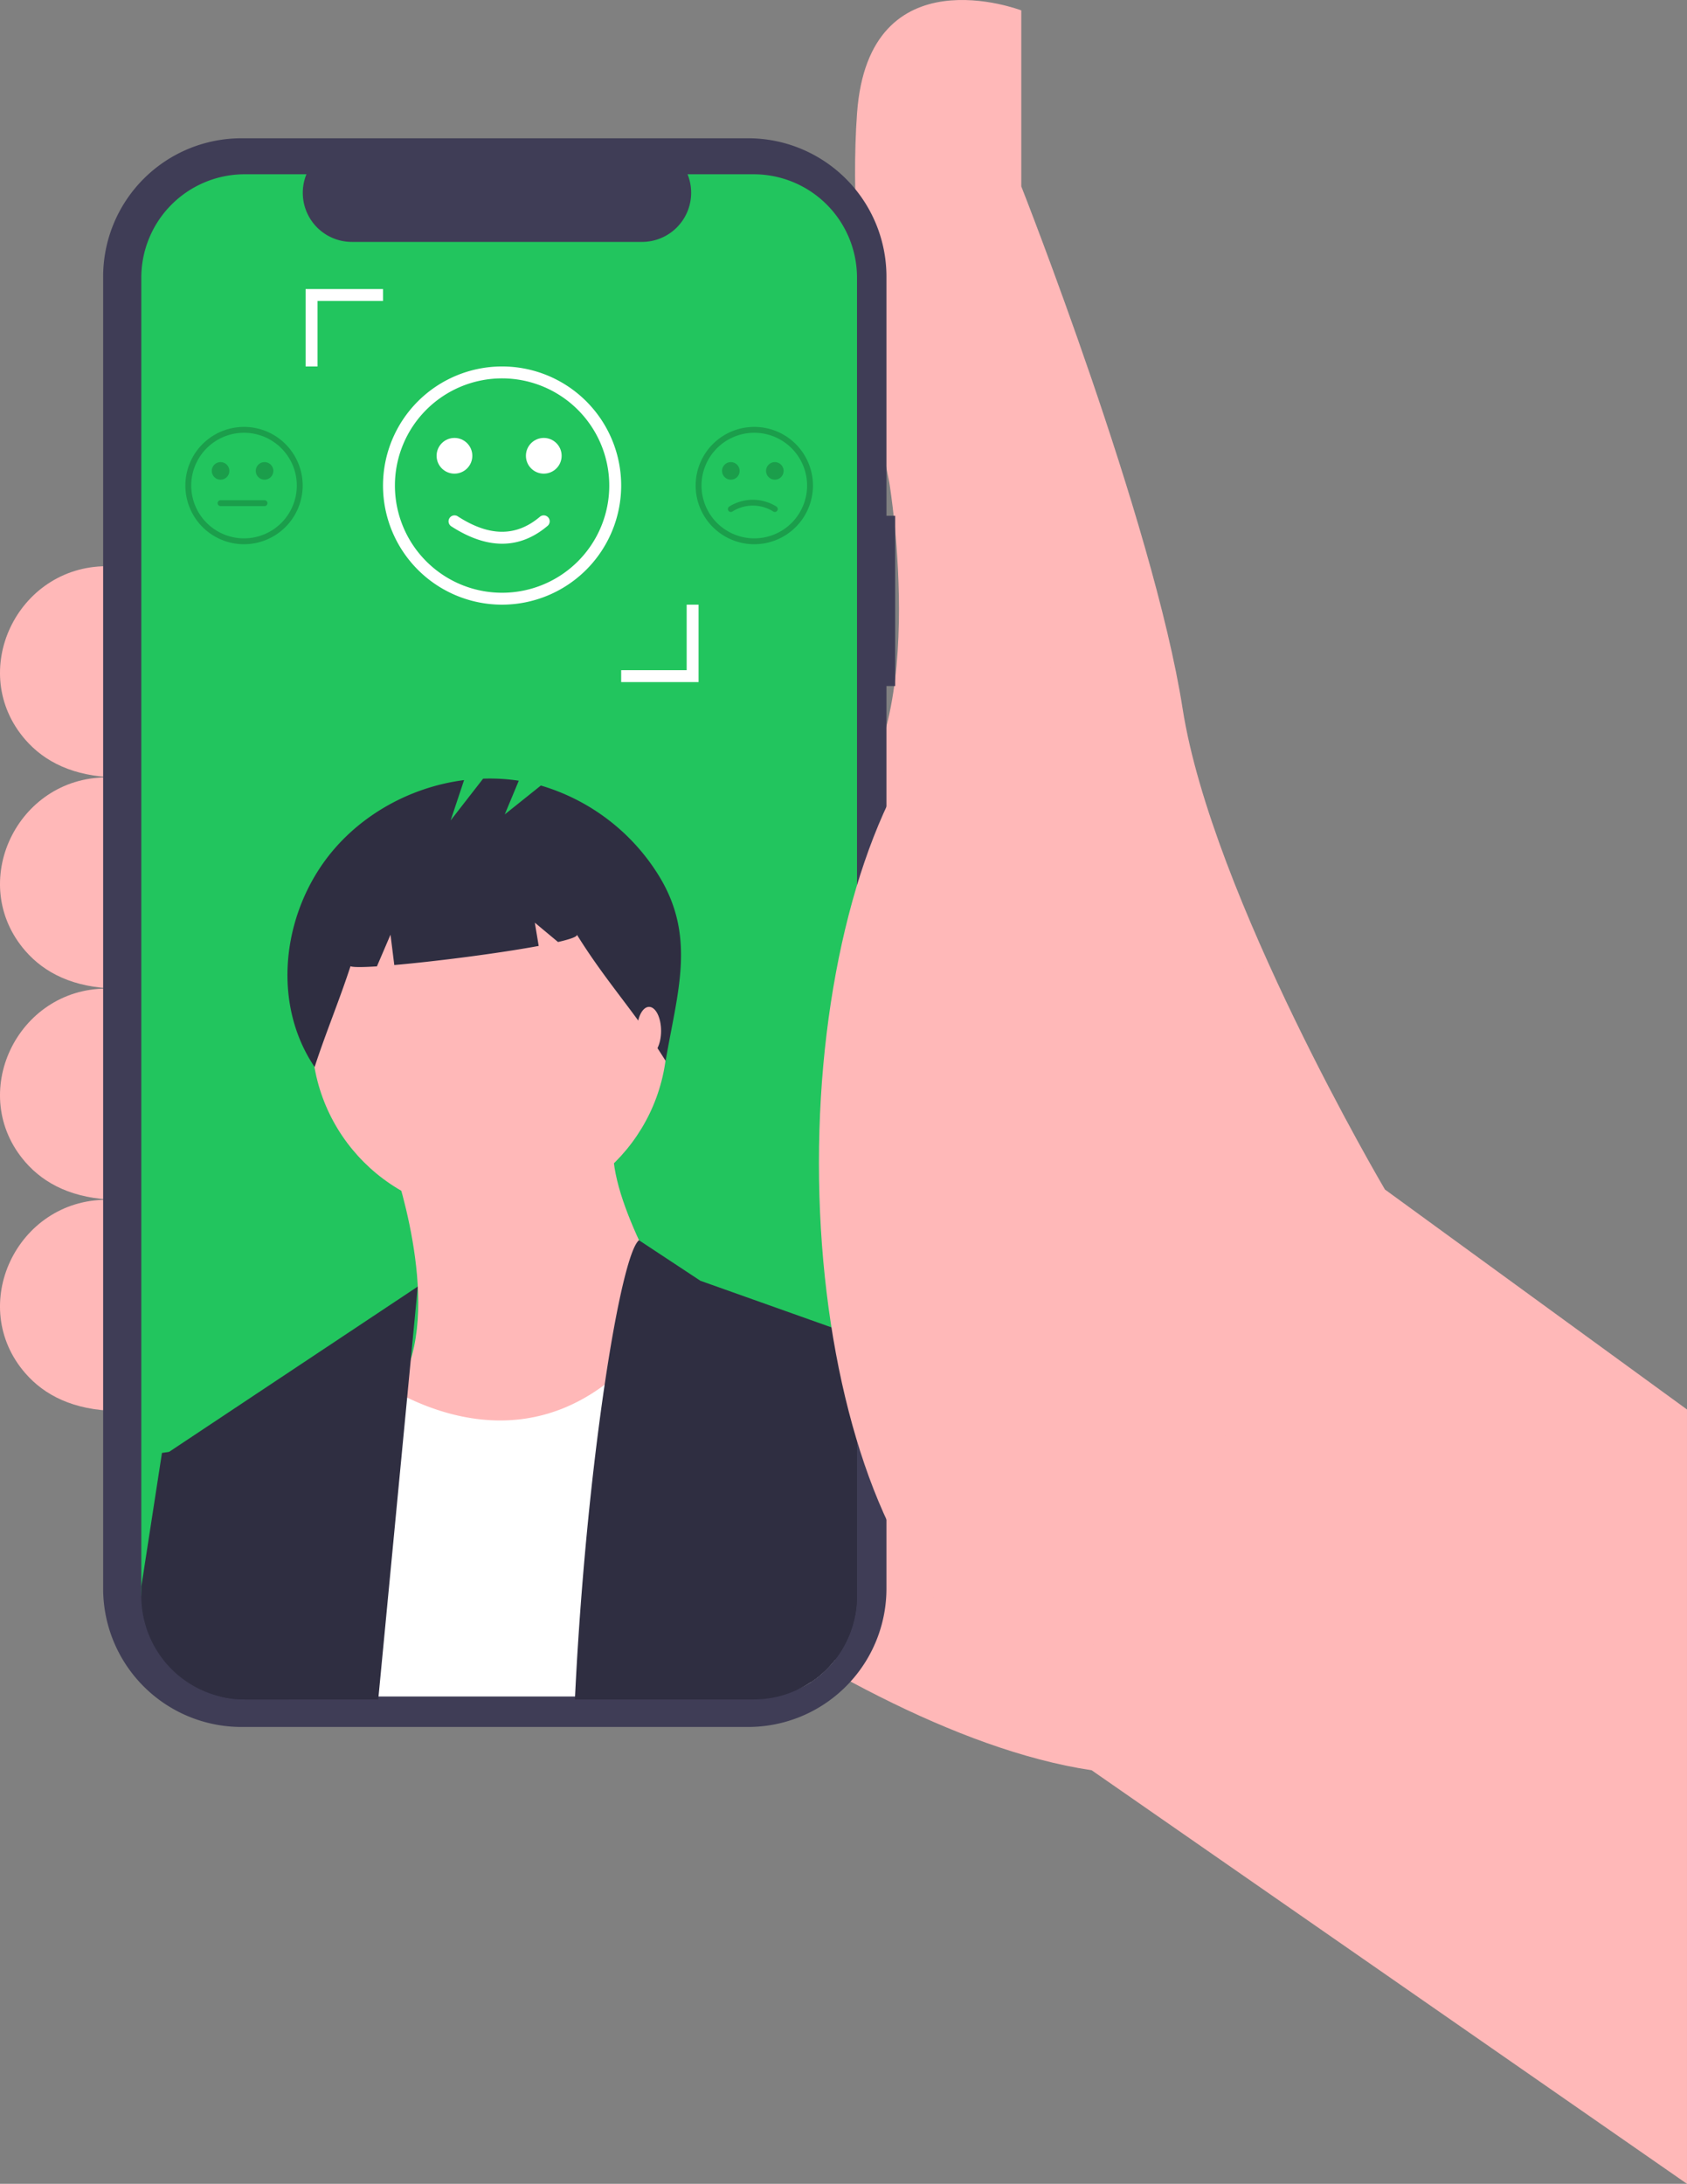 <svg xmlns="http://www.w3.org/2000/svg" data-name="Layer 1" width="608.157" height="787.141" viewBox="0 0 608.157 787.141" xmlns:xlink="http://www.w3.org/1999/xlink"><rect x="0" y="0" width="608.157" height="787.141" fill="#808080" stroke="none"/><title>sentiment_analysis</title><path d="M904.078,564.467,795.186,485.176s-62.375-105.721-72.947-173.382S664.092,123.611,664.092,123.611V60.178S609.117,39.034,604.888,97.181,616.518,230.389,616.518,230.389s15.858,95.149-20.087,119.465L465.337,564.467S591.145,679.703,689.465,694.504L904.078,843.57Z" transform="translate(-295.922 -56.43)" fill="#ffb8b8"/><path d="M337.943,260.519h-3.59c-32.341,0-50.52,38.182-29.27,62.561,6.84,7.847,17.236,13.279,32.859,13.558Z" transform="translate(-295.922 -56.43)" fill="#ffb8b8"/><path d="M337.943,336.638h-3.59c-32.341,0-50.52,38.182-29.27,62.561,6.84,7.847,17.236,13.279,32.859,13.558Z" transform="translate(-295.922 -56.43)" fill="#ffb8b8"/><path d="M337.943,412.758h-3.59c-32.341,0-50.52,38.182-29.27,62.561,6.84,7.847,17.236,13.279,32.859,13.558Z" transform="translate(-295.922 -56.43)" fill="#ffb8b8"/><path d="M337.943,488.877h-3.59c-32.341,0-50.52,38.182-29.27,62.561,6.84,7.847,17.236,13.279,32.859,13.558Z" transform="translate(-295.922 -56.43)" fill="#ffb8b8"/><path d="M618.632,242.345h-3.146V156.152a49.886,49.886,0,0,0-49.886-49.886H382.989a49.886,49.886,0,0,0-49.886,49.886V629.012a49.886,49.886,0,0,0,49.886,49.886H565.6a49.886,49.886,0,0,0,49.886-49.886V303.698H618.632Z" transform="translate(-295.922 -56.43)" fill="#3f3d56"/><path d="M604.867,156.501V628.661a37.403,37.403,0,0,1-13.68,28.862,34.617,34.617,0,0,1-2.95,2.167,37.086,37.086,0,0,1-20.626,6.227H384.122a36.828,36.828,0,0,1-8.828-1.057,37.255,37.255,0,0,1-28.428-36.199V156.501a37.259,37.259,0,0,1,37.256-37.256h22.265a17.695,17.695,0,0,0,16.387,24.379H527.384a17.717,17.717,0,0,0,16.397-24.379h23.829A37.259,37.259,0,0,1,604.867,156.501Z" transform="translate(-295.922 -56.43)" fill="#22c55e"/><path d="M437.36,475.053s18.012,50.032,4.003,78.05,22.014,60.039,22.014,60.039,94.061-48.031,82.053-72.047S513.409,485.059,517.412,465.046Z" transform="translate(-295.922 -56.43)" fill="#ffb8b8"/><circle cx="176.461" cy="373.594" r="64.041" fill="#ffb8b8"/><path d="M596.896,654.744a37.253,37.253,0,0,1-5.709,5.836,34.617,34.617,0,0,1-2.95,2.167c-5.91,3.933-12.993,5.17-20.626,5.17H405.541l2.802-77.789,18.015-40.026a83.594,83.594,0,0,0,12.93,8.341c1.078.581,2.22,1.163,3.415,1.734,16.873,8.151,44.456,15.319,71.192-4.641,8.415-6.28,16.746-15.256,24.644-27.731l49.921,28.302,2.622,30.659Z" transform="translate(-295.922 -56.43)" fill="#fff"/><path d="M446.529,520.151l-2.506,26.187-1.322,13.839-1.977,20.605L432.278,668.974H384.122a36.828,36.828,0,0,1-8.828-1.057l-18.988-87.801.55-.359Z" transform="translate(-295.922 -56.43)" fill="#2f2e41"/><path d="M604.867,538.144V631.718a37.403,37.403,0,0,1-13.68,28.862,34.617,34.617,0,0,1-2.95,2.167,37.086,37.086,0,0,1-20.626,6.227H503.174c1.406-29.57,3.891-58.432,6.798-83.572,1.248-10.71,2.569-20.742,3.922-29.866,4.356-29.412,9.029-49.382,12.38-52.078l22.159,14.621Z" transform="translate(-295.922 -56.43)" fill="#2f2e41"/><path d="M402.338,652.164l-2.305,16.81h-15.911a36.828,36.828,0,0,1-8.828-1.057A37.255,37.255,0,0,1,346.866,631.718v-3.383l7.443-48.219,2.548-.359,11.46-1.639Z" transform="translate(-295.922 -56.43)" fill="#2f2e41"/><path d="M604.867,550.345V631.718a37.403,37.403,0,0,1-13.68,28.862,34.617,34.617,0,0,1-2.95,2.167l-9.79-42.606,12.634-33.376Z" transform="translate(-295.922 -56.43)" fill="#2f2e41"/><path d="M533.453,372.102a74.816,74.816,0,0,0-42.558-32.535L477.883,349.976l5.059-12.141a68.871,68.871,0,0,0-12.86-.743L458.374,352.144l4.845-14.537c-20.229,2.579-39.461,13.598-51.118,30.406-14.9,21.485-17.415,51.364-2.76,73.017,4.023-12.363,8.906-23.964,12.929-36.327.928.397,4.446.372,9.532.046l4.895-11.421,1.367,10.938c15.171-1.322,37.672-4.223,52.055-6.882l-1.398-8.391,8.367,6.973c4.406-1.014,7.023-1.934,6.806-2.637,10.696,17.244,21.295,28.258,31.991,45.502C539.946,414.508,547.114,394.29,533.453,372.102Z" transform="translate(-295.922 -56.43)" fill="#2f2e41"/><ellipse cx="233.985" cy="371.582" rx="4.335" ry="8.671" fill="#ffb8b8"/><ellipse cx="375.042" cy="419.232" rx="79.819" ry="178.668" fill="#ffb8b8"/><path d="M383.89,252.59a21.144,21.144,0,1,1,21.144-21.144A21.168,21.168,0,0,1,383.89,252.59Zm0-40.174a19.03,19.03,0,1,0,19.03,19.03A19.051,19.051,0,0,0,383.89,212.416Z" transform="translate(-295.922 -56.43)" opacity="0.2"/><circle cx="79.511" cy="169.73" r="3.172" opacity="0.2"/><circle cx="95.369" cy="169.73" r="3.172" opacity="0.2"/><path d="M391.291,238.847H375.432a1.057,1.057,0,0,1,0-2.114h15.858a1.057,1.057,0,0,1,0,2.114Z" transform="translate(-295.922 -56.43)" opacity="0.2"/><path d="M567.845,252.59a21.144,21.144,0,1,1,21.144-21.144A21.168,21.168,0,0,1,567.845,252.59Zm0-40.174a19.03,19.03,0,1,0,19.03,19.03A19.052,19.052,0,0,0,567.845,212.416Z" transform="translate(-295.922 -56.43)" opacity="0.2"/><circle cx="263.465" cy="169.73" r="3.172" opacity="0.2"/><circle cx="279.323" cy="169.73" r="3.172" opacity="0.2"/><path d="M575.244,240.961a1.055,1.055,0,0,1-.527-.141,13.822,13.822,0,0,0-14.803,0,1.057,1.057,0,1,1-1.055-1.833,15.978,15.978,0,0,1,16.913,0,1.057,1.057,0,0,1-.529,1.973Z" transform="translate(-295.922 -56.43)" opacity="0.2"/><path d="M476.925,274.375a42.929,42.929,0,1,1,42.929-42.929A42.978,42.978,0,0,1,476.925,274.375Zm0-81.565a38.636,38.636,0,1,0,38.636,38.636A38.68,38.68,0,0,0,476.925,192.81Z" transform="translate(-295.922 -56.43)" fill="#fff"/><circle cx="163.831" cy="164.284" r="6.439" fill="#fff"/><circle cx="196.028" cy="164.284" r="6.439" fill="#fff"/><path d="M476.948,252.405q-8.661,0-18.362-6.279a2.146,2.146,0,0,1,2.335-3.601c11.377,7.375,21.07,7.429,29.642.163a2.146,2.146,0,0,1,2.775,3.274C488.273,250.257,482.795,252.405,476.948,252.405Z" transform="translate(-295.922 -56.43)" fill="#fff"/><polygon points="251.836 245.849 223.932 245.849 223.932 241.557 247.543 241.557 247.543 217.946 251.836 217.946 251.836 245.849" fill="#fff"/><polygon points="114.463 132.087 110.17 132.087 110.17 104.183 138.074 104.183 138.074 108.476 114.463 108.476 114.463 132.087" fill="#fff"/></svg>